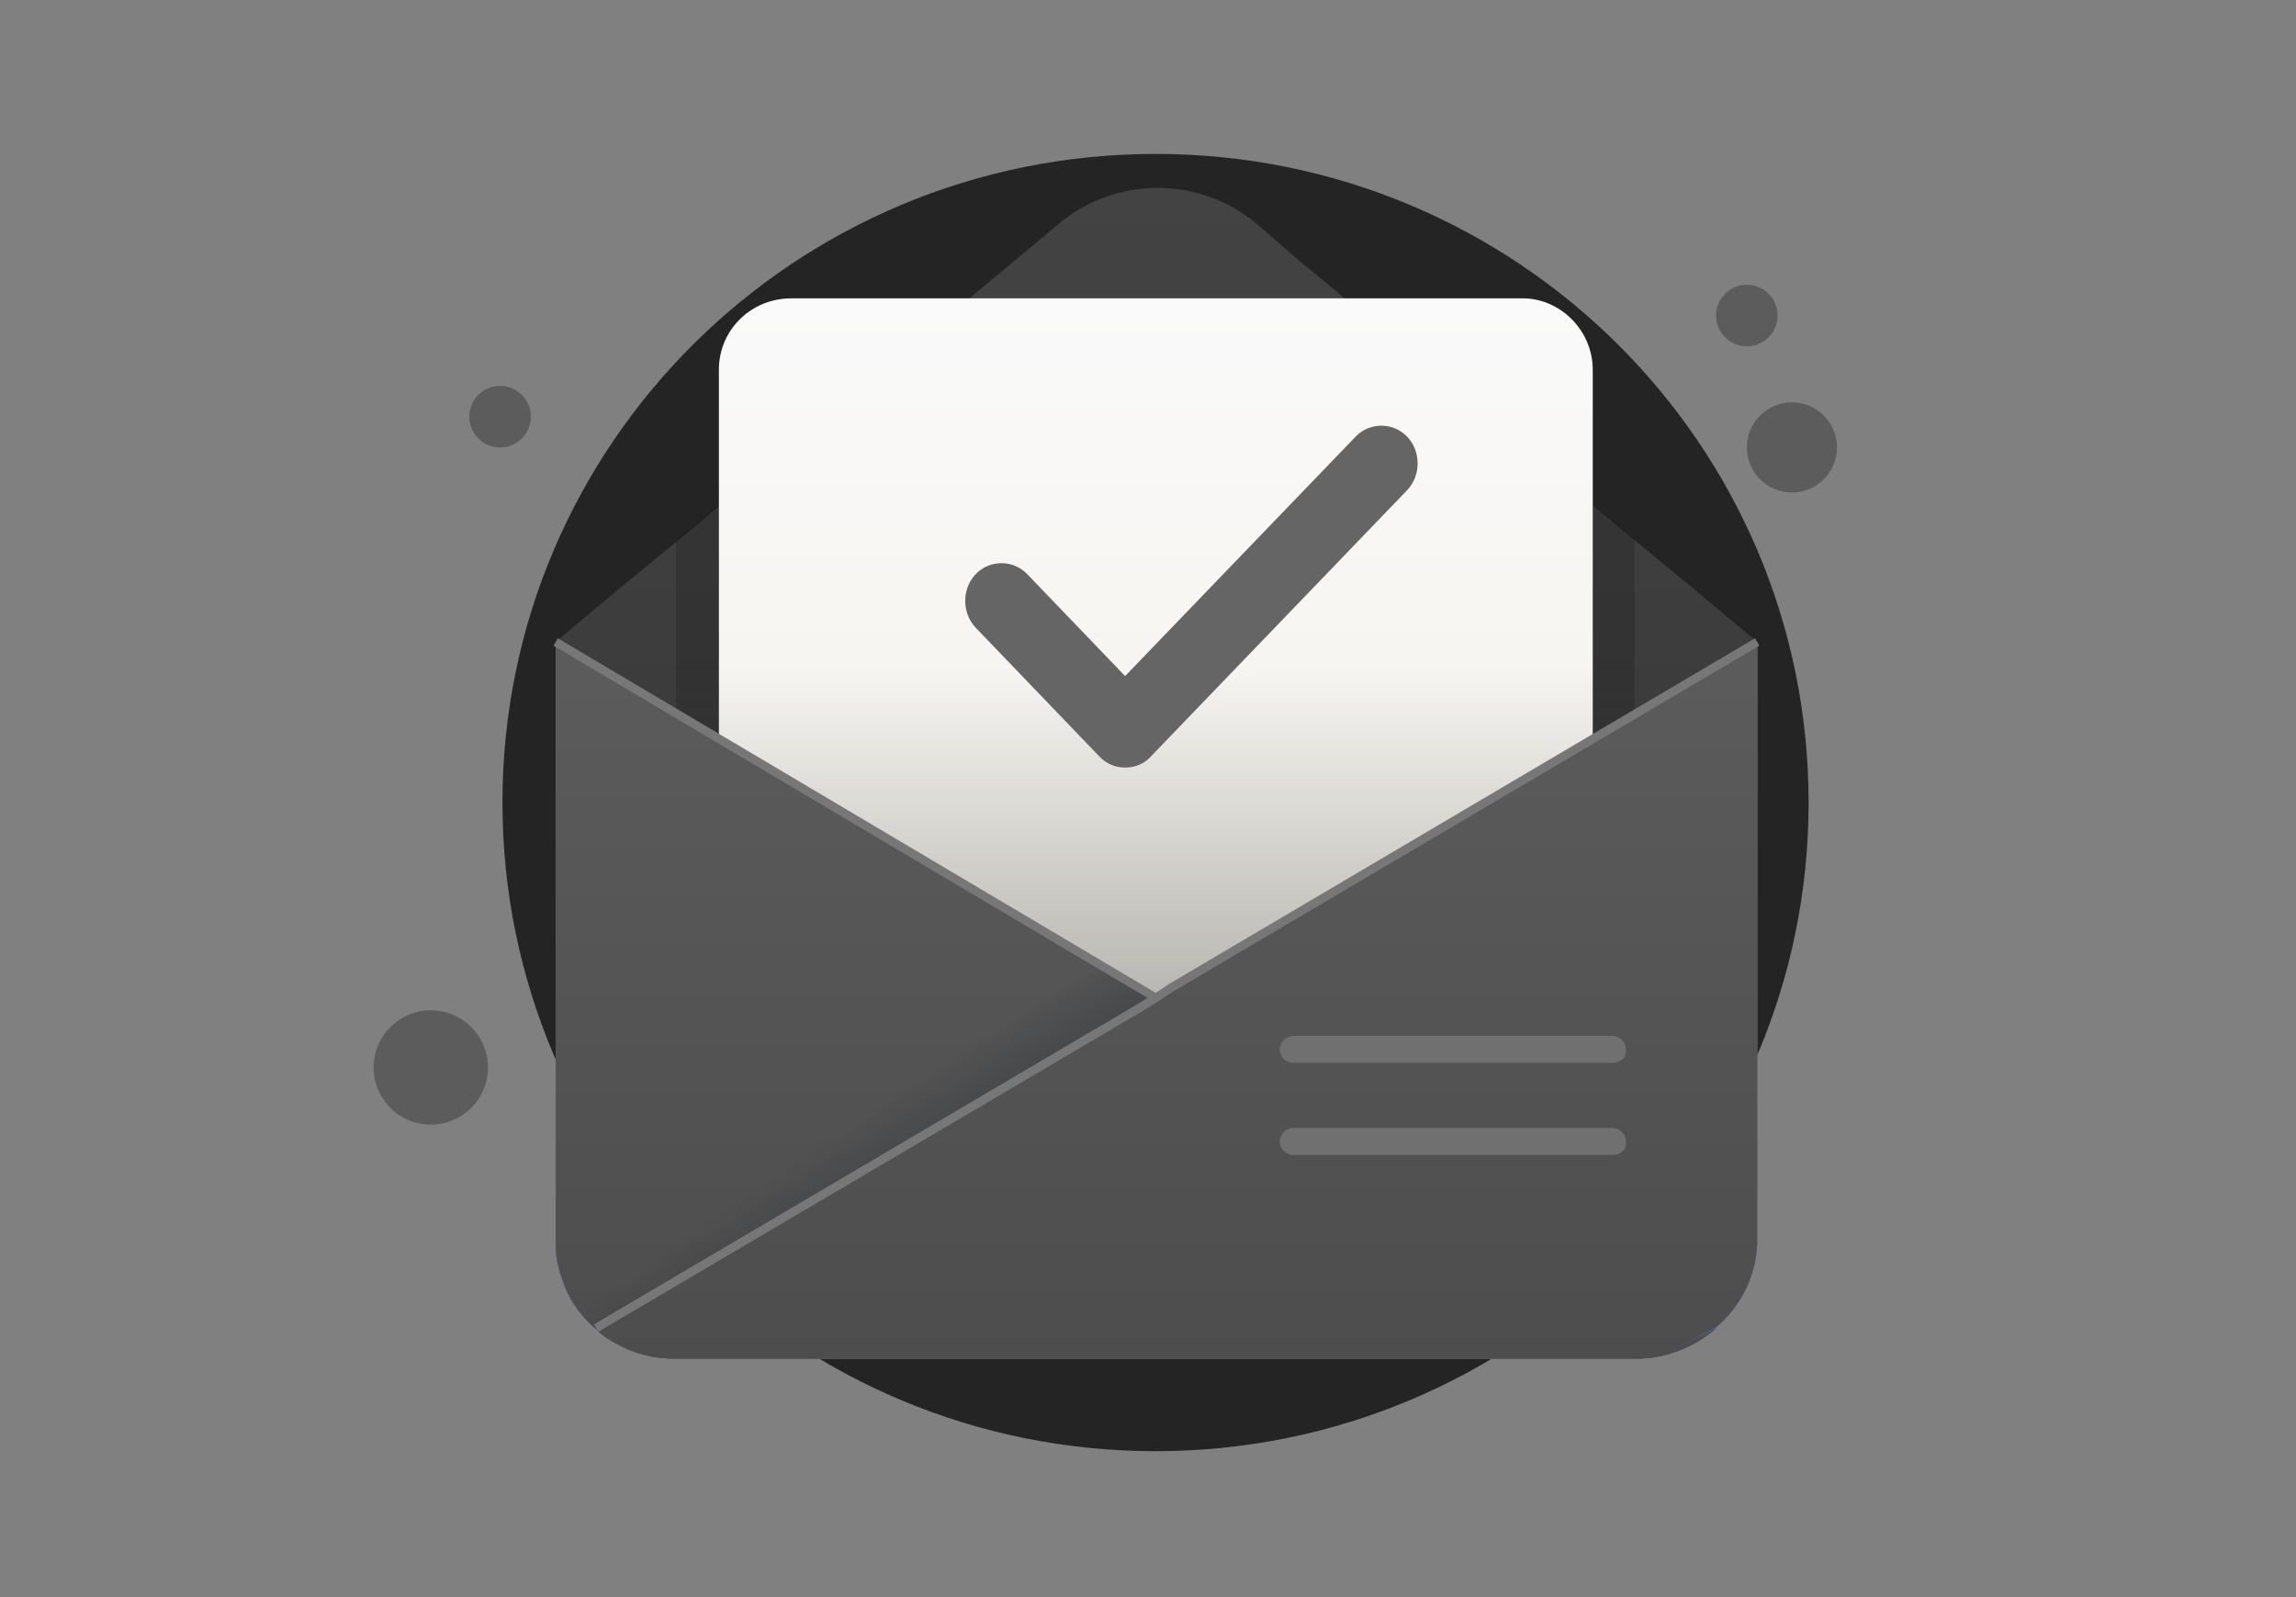 <svg xmlns="http://www.w3.org/2000/svg" width="230" height="160" fill="none" viewBox="0 0 230 160">
  <rect x="0" y="0" width="230" height="160" fill="#808080" stroke="none"/>
  <path fill="#242424" d="M115.755 145.38c36.124 0 65.42-29.076 65.42-64.98 0-35.904-29.296-64.98-65.42-64.98-36.124 0-65.421 29.076-65.421 64.98 0 35.904 29.296 64.98 65.421 64.98Z"/>
  <path fill="#5C5C5C" d="M179.504 49.342c2.494 0 4.516-2.022 4.516-4.516 0-2.494-2.022-4.516-4.516-4.516s-4.515 2.022-4.515 4.516c0 2.494 2.021 4.516 4.515 4.516ZM174.988 34.694c1.703 0 3.084-1.381 3.084-3.084s-1.381-3.084-3.084-3.084-3.083 1.381-3.083 3.084 1.38 3.084 3.083 3.084ZM50.095 44.826c1.703 0 3.084-1.381 3.084-3.084s-1.381-3.084-3.084-3.084c-1.703 0-3.084 1.381-3.084 3.084s1.381 3.084 3.084 3.084ZM43.156 112.67c3.163 0 5.727-2.564 5.727-5.727 0-3.163-2.564-5.727-5.727-5.727-3.163 0-5.727 2.564-5.727 5.727 0 3.163 2.564 5.727 5.727 5.727Z"/>
  <path fill="url(#paint0_linear_3840_799)" d="M176.027 64.312v60.242c-.123 3.443-1.721 6.393-4.18 8.484-2.09 1.844-4.918 3.073-7.992 3.073H67.59c-2.09 0-4.057-.492-5.778-1.475-.738-.369-1.475-.861-2.09-1.476-1.352-1.106-2.582-2.704-3.197-4.426-.492-1.229-.861-2.581-.861-3.934V64.312s5.041-4.303 12.294-10.204C75.458 47.838 85.294 39.724 93.9 32.593c4.918-4.18 4.426-3.688 12.049-10.082 5.778-4.918 14.261-4.918 20.039 0 1.476 1.23 3.074 2.705 4.549 3.934 3.197 2.582 6.639 5.532 10.328 8.606 7.745 6.393 16.228 13.524 22.867 19.056 6.762 5.532 11.68 9.713 12.295 10.204Z"/>
  <path fill="#0C0C0C" d="M163.732 53.985v21.392l-21.023 12.663-6.27 3.811-13.278 7.991-6.27 3.811-2.705 1.599-2.582-1.599-5.901-3.811-12.664-7.991-5.901-3.811L67.713 75.869V54.108c7.5-6.27 17.335-14.384 25.941-21.515l47.088 2.336c7.868 6.516 16.351 13.524 22.99 19.056Z" opacity=".2"/>
  <path fill="url(#paint1_linear_3840_799)" d="M159.552 37.019v37.621l-19.179 11.434-5.656 3.442-12.171 7.131-5.655 3.442-2.459 1.353-2.336-1.353-5.41-3.442-11.557-7.131-5.41-3.442-17.704-11.065V37.019c0-3.934 3.196-7.131 7.254-7.131h73.029c3.934-.123 7.253 3.196 7.253 7.131Z"/>
  <path fill="url(#paint2_linear_3840_799)" d="m56.156 64.067 57.784 3.811 61.226-3.811-2.336 10.942s-57.538 29.998-57.169 29.998c.369 0-59.382-35.531-59.382-35.531l-.123-5.41Z" opacity=".5"/>
  <path fill="#738DFF" d="M176.027 64.312v60.242c-.123 3.443-1.721 6.393-4.18 8.484-2.09 1.844-4.918 3.073-7.992 3.073H67.59c-2.09 0-4.057-.492-5.778-1.475-.738-.369-1.475-.861-2.09-1.476-1.352-1.106-2.582-2.704-3.197-4.426-.492-1.229-.861-2.581-.861-3.934V64.312l53.85 33.687 4.672 2.951 1.598-.984 1.475-.861 58.768-34.793Z"/>
  <path fill="url(#paint3_linear_3840_799)" d="M171.97 133.039c-2.09 1.844-4.918 3.073-7.992 3.073H67.59c-2.09 0-4.057-.492-5.778-1.475-.738-.369-1.475-.861-2.09-1.476-1.352-1.106-2.582-2.704-3.197-4.426-.492-1.229-.861-2.581-.861-3.934V64.312l6.27 3.811 53.849 31.843 1.475.861.123.123 48.318 28.523 6.27 3.566Z"/>
  <path fill="url(#paint4_linear_3840_799)" d="M117.259 98.983v4.18l-55.447 31.474c-.738-.369-1.475-.861-2.09-1.476-1.352-1.106-2.582-2.704-3.197-4.426l53.972-31.965 4.672 2.951.615.246 1.475-.984Z" opacity=".4"/>
  <path stroke="#777" stroke-miterlimit="10" stroke-width=".855" d="m55.664 64.312 60.12 35.654"/>
  <path fill="url(#paint5_linear_3840_799)" d="M176.027 64.312v60.242c-.123 3.443-1.721 6.393-4.18 8.484-2.09 1.844-4.918 3.073-7.992 3.073H67.59c-2.09 0-4.057-.492-5.778-1.475-.738-.369-1.475-.861-2.09-1.476l6.147-3.688 48.317-28.523 1.598-.984 1.475-.861 52.375-31.105 6.393-3.688Z"/>
  <path stroke="#777" stroke-miterlimit="10" stroke-width=".855" d="m176.027 64.312-58.768 34.67-1.475.984-1.598.984-54.465 32.089"/>
  <path fill="#707070" d="M161.519 106.482h-31.965c-.738 0-1.353-.614-1.353-1.352 0-.738.615-1.352 1.353-1.352h31.965c.738 0 1.353.614 1.353 1.352.123.738-.492 1.352-1.353 1.352ZM161.519 115.703h-31.965c-.738 0-1.353-.614-1.353-1.352 0-.738.615-1.352 1.353-1.352h31.965c.738 0 1.353.614 1.353 1.352.123.738-.492 1.352-1.353 1.352Z"/>
  <path fill="#526DFF" d="m168.158 134.883 3.935-1.968-.246.246h-.123l-3.566 1.722Z"/>
  <path fill="#656565" d="M112.707 76.893c-.953 0-1.849-.35-2.578-1.109L97.741 62.885c-1.401-1.459-1.401-3.911 0-5.37 1.401-1.459 3.756-1.459 5.157 0l9.809 10.214 23.094-23.989c1.401-1.459 3.755-1.459 5.156 0 1.402 1.459 1.402 3.911 0 5.37l-25.671 26.674c-.673.759-1.626 1.109-2.579 1.109Z"/>
  <defs>
    <linearGradient id="paint0_linear_3840_799" x1="115.846" x2="115.846" y1="18.823" y2="136.112" gradientUnits="userSpaceOnUse">
      <stop stop-color="#434343"/>
      <stop offset="1" stop-color="#333"/>
    </linearGradient>
    <linearGradient id="paint1_linear_3840_799" x1="115.784" x2="115.784" y1="29.885" y2="101.442" gradientUnits="userSpaceOnUse">
      <stop stop-color="#FAFAFA"/>
      <stop offset=".828" stop-color="#F5F2EC"/>
    </linearGradient>
    <linearGradient id="paint2_linear_3840_799" x1="115.608" x2="115.608" y1="117.987" y2="66.826" gradientUnits="userSpaceOnUse">
      <stop stop-color="#3B3B3B"/>
      <stop offset="1" stop-color="#3A3A3A" stop-opacity="0"/>
    </linearGradient>
    <linearGradient id="paint3_linear_3840_799" x1="113.779" x2="113.779" y1="62.652" y2="136.886" gradientUnits="userSpaceOnUse">
      <stop stop-color="#5C5C5C"/>
      <stop offset=".996" stop-color="#4D4D4D"/>
    </linearGradient>
    <linearGradient id="paint4_linear_3840_799" x1="90.36" x2="85.646" y1="119.171" y2="112.271" gradientUnits="userSpaceOnUse">
      <stop stop-color="#2A2E37"/>
      <stop offset="1" stop-color="#2A2E37" stop-opacity="0"/>
    </linearGradient>
    <linearGradient id="paint5_linear_3840_799" x1="117.836" x2="117.836" y1="62.652" y2="136.886" gradientUnits="userSpaceOnUse">
      <stop stop-color="#5C5C5C"/>
      <stop offset=".996" stop-color="#4D4D4D"/>
    </linearGradient>
  </defs>
</svg>
